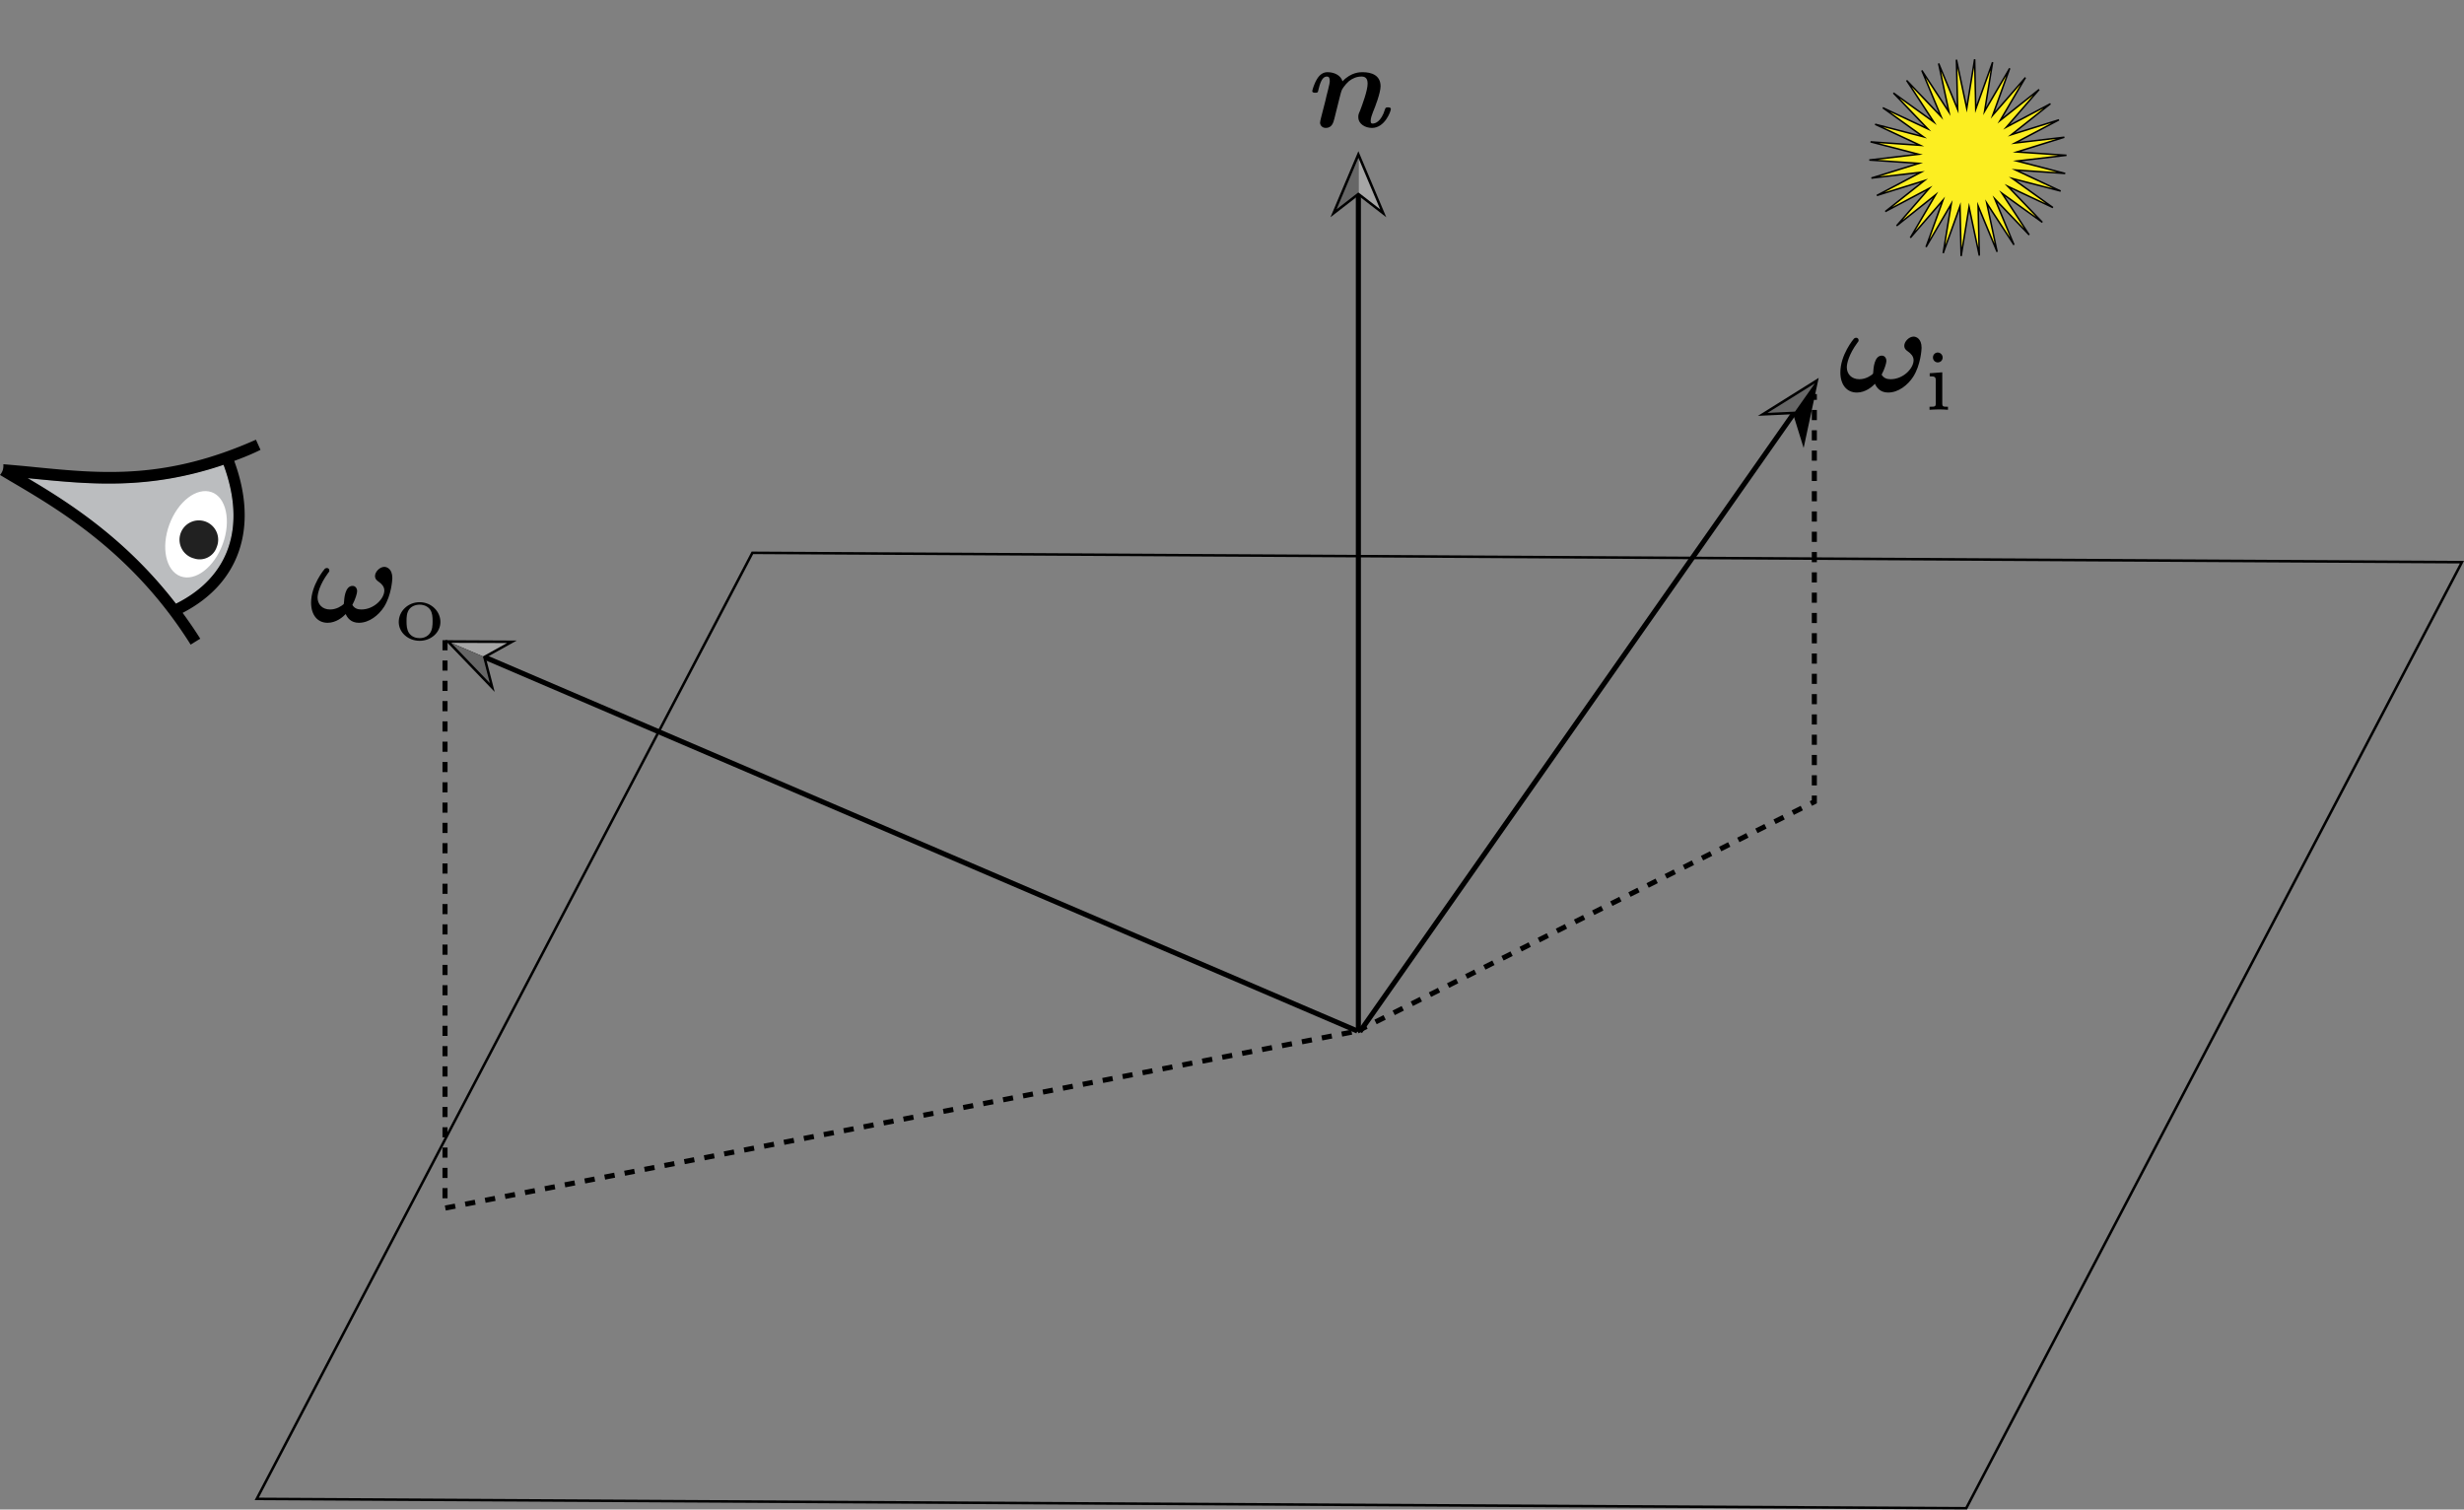 <?xml version="1.0" encoding="UTF-8" standalone="no"?>
<svg
   xmlns:dc="http://purl.org/dc/elements/1.1/"
   xmlns:cc="http://creativecommons.org/ns#"
   xmlns:rdf="http://www.w3.org/1999/02/22-rdf-syntax-ns#"
   xmlns:svg="http://www.w3.org/2000/svg"
   xmlns="http://www.w3.org/2000/svg"
   xmlns:xlink="http://www.w3.org/1999/xlink"
   xmlns:sodipodi="http://sodipodi.sourceforge.net/DTD/sodipodi-0.dtd"
   xmlns:inkscape="http://www.inkscape.org/namespaces/inkscape"
   id="Layer_1"
   data-name="Layer 1"
   viewBox="0 0 485.7 297.54"
   version="1.1"
   sodipodi:docname="BRDF.svg"
   inkscape:version="1.0.1 (3bc2e813f5, 2020-09-07)">
  <rect x="0" y="0" width="485.7" height="297.54" fill="#808080" stroke="none"/>
  <sodipodi:namedview
     pagecolor="#ffffff"
     bordercolor="#666666"
     borderopacity="1"
     objecttolerance="10"
     gridtolerance="10"
     guidetolerance="10"
     inkscape:pageopacity="0"
     inkscape:pageshadow="2"
     inkscape:window-width="1920"
     inkscape:window-height="1017"
     id="namedview892"
     showgrid="false"
     inkscape:zoom="1.4762199"
     inkscape:cx="242.85"
     inkscape:cy="148.77"
     inkscape:window-x="1912"
     inkscape:window-y="-8"
     inkscape:window-maximized="1"
     inkscape:current-layer="Layer_1"
     inkscape:document-rotation="0" />
  <defs
     id="defs835">
    <style
       id="style833">.cls-1,.cls-2,.cls-6{fill:none;}.cls-1,.cls-2,.cls-5,.cls-6{stroke:#000;stroke-miterlimit:10;}.cls-1{stroke-width:0.5px;}.cls-3{fill:#a6a6a6;}.cls-4{fill:#666;}.cls-5{fill:#fcee21;stroke-width:0.3px;}.cls-6{stroke-dasharray:2;}.cls-7{fill:#bbbdbf;}.cls-8{fill:#fff;}.cls-9{fill:#212121;}</style>
    <g
       id="g4746">
      <symbol
         overflow="visible"
         id="symbol1724">
        <path
           style="stroke:none;"
           d=""
           id="path9297" />
      </symbol>
      <symbol
         overflow="visible"
         id="symbol7006">
        <path
           style="stroke:none;"
           d="M 2.797 -3.75 C 2.656 -4.25 2.109 -4.5 1.562 -4.5 C 1.203 -4.5 0.922 -4.297 0.703 -3.938 C 0.453 -3.531 0.312 -3 0.312 -2.953 C 0.312 -2.812 0.469 -2.812 0.562 -2.812 C 0.672 -2.812 0.703 -2.812 0.75 -2.859 C 0.781 -2.875 0.781 -2.906 0.844 -3.156 C 1.031 -3.922 1.25 -4.141 1.516 -4.141 C 1.672 -4.141 1.75 -4.047 1.75 -3.781 C 1.75 -3.609 1.703 -3.453 1.609 -3.047 C 1.531 -2.766 1.438 -2.375 1.391 -2.156 L 1.031 -0.75 C 1 -0.625 0.953 -0.422 0.953 -0.359 C 0.953 -0.156 1.109 0.078 1.422 0.078 C 1.938 0.078 2.047 -0.375 2.125 -0.672 C 2.219 -1.047 2.297 -1.359 2.406 -1.797 C 2.438 -1.922 2.688 -2.953 2.719 -2.984 C 2.719 -3.047 3 -3.484 3.328 -3.766 C 3.609 -3.984 3.938 -4.141 4.359 -4.141 C 4.609 -4.141 4.859 -4.047 4.859 -3.562 C 4.859 -2.984 4.422 -1.828 4.234 -1.328 C 4.109 -1.062 4.094 -0.984 4.094 -0.812 C 4.094 -0.234 4.672 0.078 5.219 0.078 C 6.266 0.078 6.766 -1.281 6.766 -1.469 C 6.766 -1.609 6.625 -1.609 6.531 -1.609 C 6.406 -1.609 6.344 -1.609 6.297 -1.484 C 5.969 -0.375 5.438 -0.281 5.281 -0.281 C 5.203 -0.281 5.109 -0.281 5.109 -0.484 C 5.109 -0.719 5.203 -0.969 5.297 -1.219 C 5.469 -1.625 5.922 -2.797 5.922 -3.344 C 5.922 -4.266 5.156 -4.5 4.438 -4.5 C 4.234 -4.5 3.5 -4.5 2.797 -3.75 Z M 2.797 -3.75 "
           id="path8400" />
      </symbol>
    </g>
    <g
       id="g4318">
      <symbol
         overflow="visible"
         id="symbol9032">
        <path
           style="stroke:none;"
           d=""
           id="path6400" />
      </symbol>
      <symbol
         overflow="visible"
         id="symbol4594">
        <path
           style="stroke:none;"
           d="M 3.609 -1.391 C 3.859 -1.859 4 -2.344 4 -2.516 C 4 -2.734 3.875 -2.953 3.625 -2.953 C 3 -2.953 2.938 -1.891 2.922 -1.625 C 2.906 -1.469 2.906 -1.469 2.891 -1.453 C 2.734 -1.312 2.312 -1.016 1.781 -1.016 C 1.125 -1.016 0.75 -1.453 0.75 -2 C 0.75 -2.312 0.922 -3.062 1.609 -4 C 1.703 -4.109 1.719 -4.141 1.719 -4.219 C 1.719 -4.344 1.625 -4.422 1.516 -4.422 C 1.422 -4.422 1.359 -4.359 1.344 -4.359 C 1.297 -4.312 0.219 -3.016 0.219 -1.578 C 0.219 -0.578 0.734 0.078 1.578 0.078 C 2.281 0.078 2.844 -0.406 3.062 -0.641 C 3.188 -0.344 3.484 0.078 4.141 0.078 C 5 0.078 5.766 -0.547 6.203 -1.219 C 6.812 -2.172 6.891 -3.453 6.891 -3.594 C 6.891 -4.359 6.438 -4.516 6.234 -4.516 C 5.859 -4.516 5.469 -4.109 5.469 -3.766 C 5.469 -3.5 5.656 -3.375 5.766 -3.297 C 6.016 -3.125 6.234 -2.891 6.234 -2.578 C 6.234 -1.906 5.391 -1.016 4.344 -1.016 C 4.062 -1.016 3.781 -1.094 3.609 -1.391 Z M 3.609 -1.391 "
           id="path5986" />
      </symbol>
      <symbol
         overflow="visible"
         id="symbol7936">
        <path
           style="stroke:none;"
           d=""
           id="path5951" />
      </symbol>
      <symbol
         overflow="visible"
         id="symbol3895">
        <path
           style="stroke:none;"
           d="M 3.688 -1.484 C 3.688 -2.359 2.938 -3.109 1.984 -3.109 C 1.016 -3.109 0.266 -2.359 0.266 -1.484 C 0.266 -0.625 1.031 0.062 1.984 0.062 C 2.922 0.062 3.688 -0.625 3.688 -1.484 Z M 1.984 -0.156 C 1.719 -0.156 1.344 -0.234 1.109 -0.578 C 0.922 -0.859 0.906 -1.219 0.906 -1.547 C 0.906 -1.844 0.906 -2.266 1.156 -2.562 C 1.328 -2.766 1.625 -2.906 1.984 -2.906 C 2.391 -2.906 2.688 -2.719 2.844 -2.5 C 3.031 -2.234 3.047 -1.875 3.047 -1.547 C 3.047 -1.219 3.031 -0.844 2.828 -0.562 C 2.641 -0.297 2.328 -0.156 1.984 -0.156 Z M 1.984 -0.156 "
           id="path2638" />
      </symbol>
    </g>
    <g
       id="g1878">
      <symbol
         overflow="visible"
         id="symbol9077">
        <path
           style="stroke:none;"
           d=""
           id="path2100" />
      </symbol>
      <symbol
         overflow="visible"
         id="symbol3483">
        <path
           style="stroke:none;"
           d="M 3.609 -1.391 C 3.859 -1.859 4 -2.344 4 -2.516 C 4 -2.734 3.875 -2.953 3.625 -2.953 C 3 -2.953 2.938 -1.891 2.922 -1.625 C 2.906 -1.469 2.906 -1.469 2.891 -1.453 C 2.734 -1.312 2.312 -1.016 1.781 -1.016 C 1.125 -1.016 0.75 -1.453 0.75 -2 C 0.75 -2.312 0.922 -3.062 1.609 -4 C 1.703 -4.109 1.719 -4.141 1.719 -4.219 C 1.719 -4.344 1.625 -4.422 1.516 -4.422 C 1.422 -4.422 1.359 -4.359 1.344 -4.359 C 1.297 -4.312 0.219 -3.016 0.219 -1.578 C 0.219 -0.578 0.734 0.078 1.578 0.078 C 2.281 0.078 2.844 -0.406 3.062 -0.641 C 3.188 -0.344 3.484 0.078 4.141 0.078 C 5 0.078 5.766 -0.547 6.203 -1.219 C 6.812 -2.172 6.891 -3.453 6.891 -3.594 C 6.891 -4.359 6.438 -4.516 6.234 -4.516 C 5.859 -4.516 5.469 -4.109 5.469 -3.766 C 5.469 -3.5 5.656 -3.375 5.766 -3.297 C 6.016 -3.125 6.234 -2.891 6.234 -2.578 C 6.234 -1.906 5.391 -1.016 4.344 -1.016 C 4.062 -1.016 3.781 -1.094 3.609 -1.391 Z M 3.609 -1.391 "
           id="path6051" />
      </symbol>
      <symbol
         overflow="visible"
         id="symbol5022">
        <path
           style="stroke:none;"
           d=""
           id="path7687" />
      </symbol>
      <symbol
         overflow="visible"
         id="symbol2513">
        <path
           style="stroke:none;"
           d="M 1.469 -4.297 C 1.469 -4.5 1.297 -4.703 1.062 -4.703 C 0.859 -4.703 0.672 -4.531 0.672 -4.297 C 0.672 -4.047 0.875 -3.891 1.062 -3.891 C 1.297 -3.891 1.469 -4.062 1.469 -4.297 Z M 0.406 -3 L 0.406 -2.75 C 0.844 -2.75 0.906 -2.703 0.906 -2.359 L 0.906 -0.547 C 0.906 -0.25 0.844 -0.25 0.391 -0.25 L 0.391 0 C 0.406 0 0.891 -0.031 1.172 -0.031 C 1.422 -0.031 1.672 -0.016 1.906 0 L 1.906 -0.25 C 1.5 -0.25 1.438 -0.25 1.438 -0.547 L 1.438 -3.078 Z M 0.406 -3 "
           id="path4037" />
      </symbol>
    </g>
  </defs>
  <title
     id="title837">BRDF</title>
  <polygon
     class="cls-1"
     points="485.29 110.81 148.31 108.97 50.61 295.45 387.58 297.29 485.29 110.81"
     id="polygon839" />
  <line
     class="cls-2"
     x1="267.76"
     y1="203.35"
     x2="267.76"
     y2="37.91"
     id="line841" />
  <polygon
     points="273.26 42.82 267.76 38.56 262.26 42.82 267.76 29.8 273.26 42.82"
     id="polygon843" />
  <polygon
     class="cls-3"
     points="272.06 41.26 267.76 31.11 267.76 37.92 272.06 41.26"
     id="polygon845" />
  <polygon
     class="cls-4"
     points="263.46 41.26 267.76 31.11 267.76 37.92 263.46 41.26"
     id="polygon847" />
  <polygon
     class="cls-5"
     points="392.78 12.26 391.2 21.93 396.15 13.47 392.82 22.69 399.25 15.29 394.28 23.74 401.95 17.64 395.52 25.04 404.18 20.45 396.5 26.54 405.86 23.62 397.19 28.19 406.92 27.05 397.56 29.95 407.34 30.61 397.6 31.74 407.09 34.19 397.32 33.51 406.19 37.66 396.71 35.2 404.67 40.91 395.8 36.74 402.58 43.82 394.63 38.1 399.99 46.3 393.22 39.21 396.99 48.26 391.63 40.05 393.67 49.64 389.92 40.58 390.16 50.38 388.14 40.79 386.58 50.47 386.35 40.67 383.04 49.89 384.62 40.22 379.66 48.68 382.99 39.46 376.57 46.86 381.53 38.41 373.86 44.51 380.29 37.12 371.63 41.7 379.31 35.61 369.96 38.53 378.63 33.96 368.89 35.1 378.25 32.2 368.48 31.54 378.21 30.41 368.72 27.96 378.5 28.64 369.62 24.49 379.11 26.95 371.14 21.24 380.01 25.41 373.23 18.33 381.19 24.05 375.83 15.85 382.6 22.94 378.83 13.89 384.18 22.1 382.14 12.51 385.89 21.57 385.65 11.77 387.68 21.36 389.24 11.68 389.46 21.48 392.78 12.26"
     id="polygon851" />
  <line
     class="cls-2"
     x1="268.06"
     y1="203.35"
     x2="353.84"
     y2="81.12"
     id="line853" />
  <polygon
     points="355.53 88.3 353.47 81.65 346.52 81.97 358.5 74.48 355.53 88.3"
     id="polygon855" />
  <polygon
     class="cls-4"
     points="348.4 81.39 357.75 75.56 353.83 81.13 348.4 81.39"
     id="polygon859" />
  <polyline
     class="cls-6"
     points="267.57 203.23 357.64 158.04 357.64 77.67"
     id="polyline869" />
  <polyline
     class="cls-6"
     points="87.72 126.19 87.72 238.13 267.57 203.23"
     id="polyline871" />
  <line
     class="cls-2"
     x1="267.57"
     y1="203.23"
     x2="95.17"
     y2="129.38"
     id="line873" />
  <polygon
     points="101.85 126.26 95.77 129.64 97.51 136.38 87.72 126.19 101.85 126.26"
     id="polygon875" />
  <polygon
     class="cls-3"
     points="99.94 126.75 88.92 126.71 95.19 129.39 99.94 126.75"
     id="polygon877" />
  <polygon
     class="cls-4"
     points="96.56 134.65 88.92 126.71 95.19 129.39 96.56 134.65"
     id="polygon879" />
  <g
     id="Eye">
    <g
       id="_Group_"
       data-name="&lt;Group&gt;">
      <path
         class="cls-7"
         d="M44.07,91.6c4.53,12.28,1.13,22.14-9.39,27.38-9.8-12.69-20.89-19.8-29.23-24.75l1.19.12C17.8,95.44,29.31,96.58,44.07,91.6Z"
         id="path881" />
      <path
         d="M34.68,119c10.52-5.24,13.92-15.1,9.39-27.38-14.76,5-26.27,3.84-37.43,2.75l-1.19-.12C13.79,99.18,24.88,106.29,34.68,119ZM46.17,90.85C51,104,47.24,115,36,120.8c1.18,1.62,2.35,3.3,3.47,5.09l-1.89,1.17C26.23,109,11.64,100.47,2,94.81L0,93.62a2.88,2.88,0,0,0,.56-1,3.28,3.28,0,0,0,.1-1.12c2.08.18,4.14.36,6.18.57,13.24,1.3,25.73,2.55,43.61-5.4l.9,2C49.58,89.55,47.86,90.23,46.17,90.85Z"
         id="path883" />
    </g>
    <path
       class="cls-8"
       d="M43.9,107.25c-1.68,4.57-5.4,7.42-8.3,6.35s-3.9-5.65-2.21-10.22S38.79,96,41.69,97,45.59,102.67,43.9,107.25Z"
       id="path886" />
    <path
       class="cls-9"
       d="M42.71,107.86a3.53,3.53,0,0,1-4.44,2.22,3.81,3.81,0,1,1,4.44-2.22Z"
       id="path888" />
  </g>
  <g
     inkscape:label=""
     transform="matrix(2.4,0,0,2.4,37.302,-171.684)"
     id="g936">
    <g
       id="g9912">
      <g
         style="fill:#000000;fill-opacity:1"
         id="g4434">
        <use
           xlink:href="#symbol7006"
           x="91.925"
           y="81.963"
           id="use271"
           width="100%"
           height="100%" />
      </g>
    </g>
  </g>
  <g
     inkscape:label=""
     transform="matrix(2.4,0,0,2.4,-159.823,-74.138)"
     id="g1003">
    <g
       id="g147">
      <g
         style="fill:#000000;fill-opacity:1"
         id="g7343">
        <use
           xlink:href="#symbol4594"
           x="91.925"
           y="81.963"
           id="use1622"
           width="100%"
           height="100%" />
      </g>
      <g
         style="fill:#000000;fill-opacity:1"
         id="g3101">
        <use
           xlink:href="#symbol3895"
           x="99.077"
           y="83.457"
           id="use3813"
           width="100%"
           height="100%" />
      </g>
    </g>
  </g>
  <g
     inkscape:label=""
     transform="matrix(2.4,0,0,2.4,141.622,-119.524)"
     id="g1091">
    <g
       id="g5411">
      <g
         style="fill:#000000;fill-opacity:1"
         id="g1759">
        <use
           xlink:href="#symbol3483"
           x="91.925"
           y="81.963"
           id="use6319"
           width="100%"
           height="100%" />
      </g>
      <g
         style="fill:#000000;fill-opacity:1"
         id="g5392">
        <use
           xlink:href="#symbol2513"
           x="99.077"
           y="83.457"
           id="use7400"
           width="100%"
           height="100%" />
      </g>
    </g>
  </g>
</svg>
